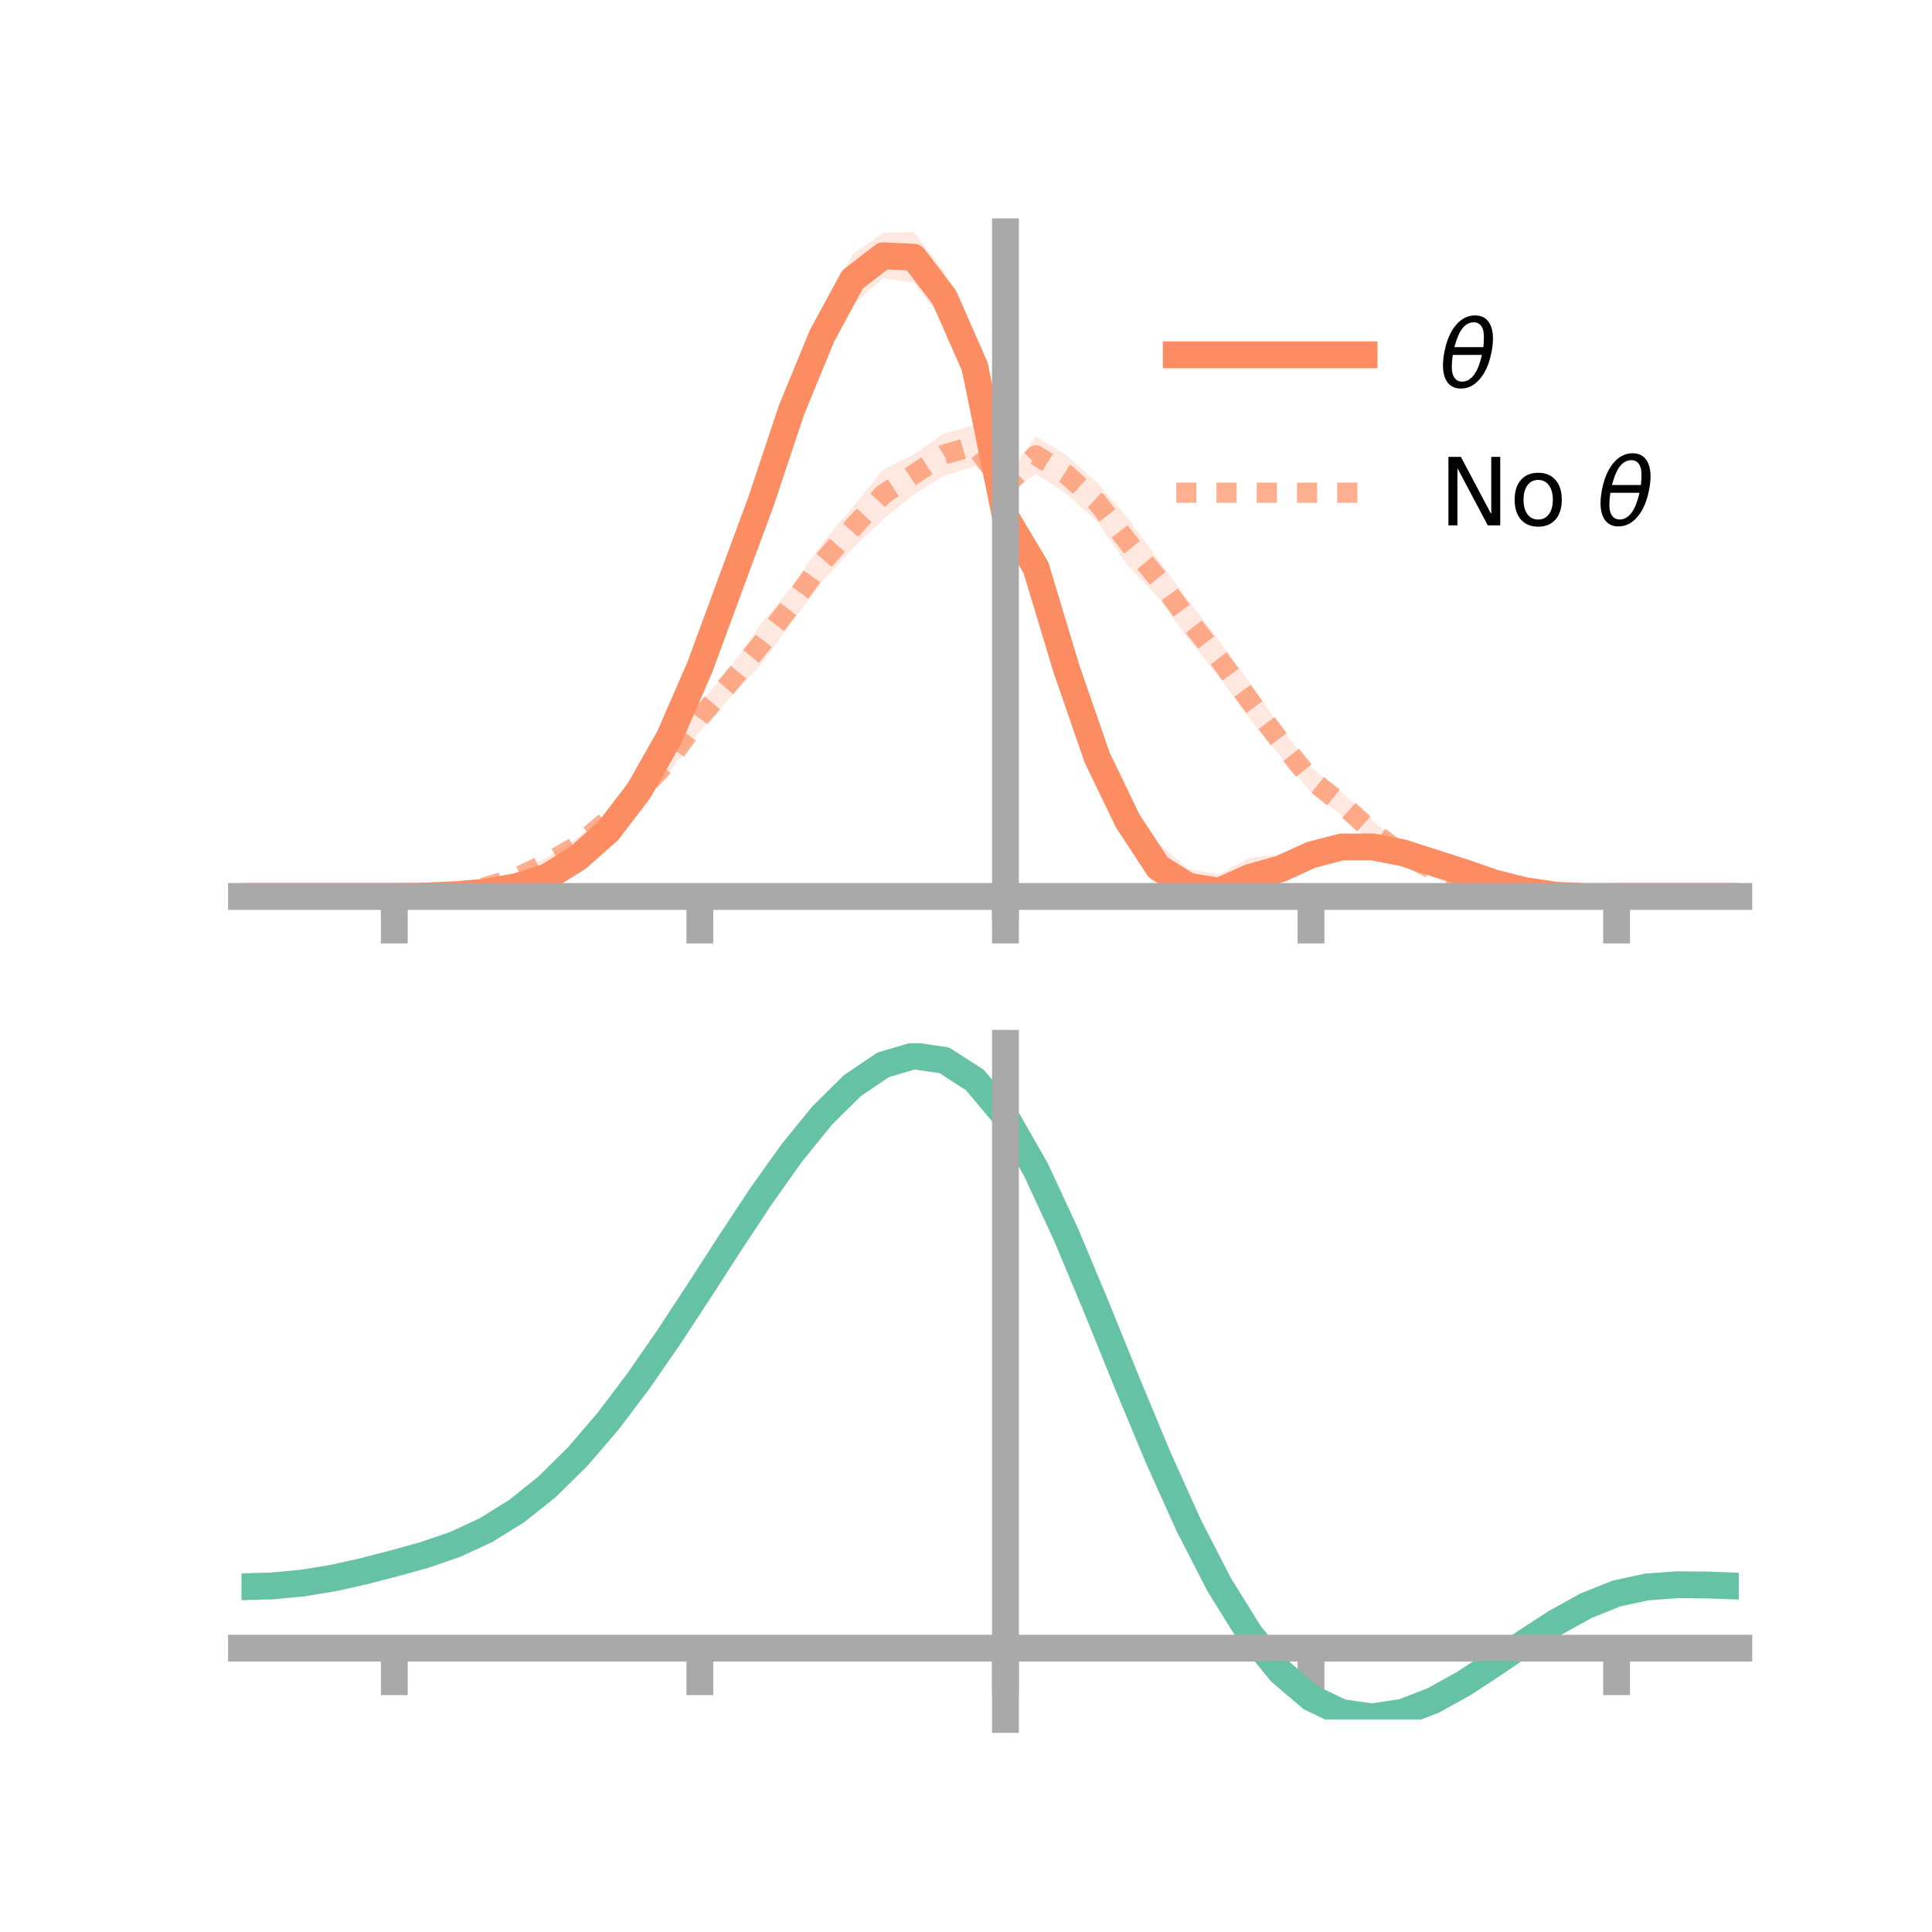 <?xml version="1.0" encoding="utf-8" standalone="no"?>
<!DOCTYPE svg PUBLIC "-//W3C//DTD SVG 1.1//EN"
  "http://www.w3.org/Graphics/SVG/1.1/DTD/svg11.dtd">
<!-- Created with matplotlib (https://matplotlib.org/) -->
<svg height="144pt" version="1.1" viewBox="0 0 144 144" width="144pt" xmlns="http://www.w3.org/2000/svg" xmlns:xlink="http://www.w3.org/1999/xlink">
 <defs>
  <style type="text/css">*{stroke-linecap:butt;stroke-linejoin:round;}</style>
 </defs>
 <g id="figure_1">
  <g id="patch_1">
   <path d="M 0 144 
L 144 144 
L 144 0 
L 0 0 
z
" style="fill:none;"/>
  </g>
  <g id="axes_1">
   <g id="patch_2">
    <path d="M 18 67.68 
L 129.6 67.68 
L 129.6 17.28 
L 18 17.28 
z
" style="fill:none;"/>
   </g>
   <g id="PolyCollection_1">
    <path clip-path="url(#p3217bb5687)" d="M 18 66.819 
L 18 66.819 
L 20.278 66.819 
L 22.555 66.819 
L 24.833 66.819 
L 27.11 66.819 
L 29.388 66.818 
L 31.665 66.748 
L 33.943 66.594 
L 36.22 66.273 
L 38.498 65.787 
L 40.776 64.904 
L 43.053 63.402 
L 45.331 61.249 
L 47.608 58.34 
L 49.886 54.113 
L 52.163 48.821 
L 54.441 42.473 
L 56.718 35.918 
L 58.996 29.107 
L 61.273 23.524 
L 63.551 18.931 
L 65.829 17.373 
L 68.106 17.28 
L 70.384 20.272 
L 72.661 25.442 
L 74.939 37.829 
L 77.216 40.525 
L 79.494 48.028 
L 81.771 54.945 
L 84.049 59.622 
L 86.327 62.846 
L 88.604 64.786 
L 90.882 65.169 
L 93.159 63.924 
L 95.437 63.696 
L 97.714 62.856 
L 99.992 62.25 
L 102.269 62.523 
L 104.547 62.913 
L 106.824 63.745 
L 109.102 64.586 
L 111.38 65.497 
L 113.657 66.159 
L 115.935 66.622 
L 118.212 66.788 
L 120.49 66.819 
L 122.767 66.819 
L 125.045 66.819 
L 127.322 66.819 
L 129.6 66.819 
L 129.6 66.819 
L 129.6 66.819 
L 127.322 66.819 
L 125.045 66.819 
L 122.767 66.819 
L 120.49 66.82 
L 118.212 66.86 
L 115.935 66.819 
L 113.657 66.604 
L 111.38 66.131 
L 109.102 65.454 
L 106.824 64.839 
L 104.547 64.207 
L 102.269 63.719 
L 99.992 64.009 
L 97.714 64.588 
L 95.437 65.822 
L 93.159 66.87 
L 90.882 67.68 
L 88.604 67.341 
L 86.327 66.467 
L 84.049 62.733 
L 81.771 57.968 
L 79.494 51.719 
L 77.216 44.109 
L 74.939 39.163 
L 72.661 29.241 
L 70.384 24.046 
L 68.106 21.074 
L 65.829 20.753 
L 63.551 22.71 
L 61.273 26.513 
L 58.996 32.003 
L 56.718 38.848 
L 54.441 44.599 
L 52.163 50.63 
L 49.886 55.79 
L 47.608 59.581 
L 45.331 62.629 
L 43.053 64.499 
L 40.776 65.827 
L 38.498 66.378 
L 36.22 66.711 
L 33.943 66.779 
L 31.665 66.824 
L 29.388 66.82 
L 27.11 66.819 
L 24.833 66.819 
L 22.555 66.819 
L 20.278 66.819 
L 18 66.819 
z
" style="fill:#fc8d62;fill-opacity:0.2;"/>
   </g>
   <g id="PolyCollection_2">
    <path clip-path="url(#p3217bb5687)" d="M 18 66.819 
L 18 66.819 
L 20.278 66.819 
L 22.555 66.819 
L 24.833 66.819 
L 27.11 66.819 
L 29.388 66.818 
L 31.665 66.704 
L 33.943 66.46 
L 36.22 65.926 
L 38.498 65.102 
L 40.776 63.886 
L 43.053 62.439 
L 45.331 60.516 
L 47.608 58.195 
L 49.886 55.763 
L 52.163 52.458 
L 54.441 49.691 
L 56.718 46.51 
L 58.996 43.741 
L 61.273 40.493 
L 63.551 37.792 
L 65.829 34.998 
L 68.106 33.865 
L 70.384 32.3 
L 72.661 31.69 
L 74.939 35.653 
L 77.216 32.524 
L 79.494 33.932 
L 81.771 35.988 
L 84.049 38.607 
L 86.327 41.735 
L 88.604 44.79 
L 90.882 47.775 
L 93.159 50.907 
L 95.437 54.183 
L 97.714 57.163 
L 99.992 59.072 
L 102.269 61.119 
L 104.547 63.087 
L 106.824 64.234 
L 109.102 65.364 
L 111.38 66.043 
L 113.657 66.526 
L 115.935 66.713 
L 118.212 66.8 
L 120.49 66.819 
L 122.767 66.819 
L 125.045 66.819 
L 127.322 66.819 
L 129.6 66.819 
L 129.6 66.819 
L 129.6 66.819 
L 127.322 66.819 
L 125.045 66.819 
L 122.767 66.819 
L 120.49 66.82 
L 118.212 66.897 
L 115.935 66.916 
L 113.657 66.892 
L 111.38 66.669 
L 109.102 66.248 
L 106.824 65.403 
L 104.547 64.262 
L 102.269 62.794 
L 99.992 60.746 
L 97.714 59.054 
L 95.437 56.359 
L 93.159 53.586 
L 90.882 50.491 
L 88.604 47.666 
L 86.327 44.557 
L 84.049 42.146 
L 81.771 38.875 
L 79.494 36.799 
L 77.216 35.335 
L 74.939 36.873 
L 72.661 34.738 
L 70.384 35.447 
L 68.106 36.859 
L 65.829 38.702 
L 63.551 40.886 
L 61.273 43.361 
L 58.996 46.403 
L 56.718 49.541 
L 54.441 51.959 
L 52.163 54.492 
L 49.886 57.542 
L 47.608 59.942 
L 45.331 61.678 
L 43.053 63.59 
L 40.776 64.751 
L 38.498 65.725 
L 36.22 66.291 
L 33.943 66.686 
L 31.665 66.807 
L 29.388 66.819 
L 27.11 66.819 
L 24.833 66.819 
L 22.555 66.819 
L 20.278 66.819 
L 18 66.819 
z
" style="fill:#fc8d62;fill-opacity:0.2;"/>
   </g>
   <g id="matplotlib.axis_1">
    <g id="xtick_1">
     <g id="line2d_1">
      <defs>
       <path d="M 0 0 
L 0 3.5 
" id="mf9eb46762f" style="stroke:#a9a9a9;stroke-width:2;"/>
      </defs>
      <g>
       <use style="fill:#a9a9a9;stroke:#a9a9a9;stroke-width:2;" x="29.388" xlink:href="#mf9eb46762f" y="66.819"/>
      </g>
     </g>
    </g>
    <g id="xtick_2">
     <g id="line2d_2">
      <g>
       <use style="fill:#a9a9a9;stroke:#a9a9a9;stroke-width:2;" x="52.163" xlink:href="#mf9eb46762f" y="66.819"/>
      </g>
     </g>
    </g>
    <g id="xtick_3">
     <g id="line2d_3">
      <g>
       <use style="fill:#a9a9a9;stroke:#a9a9a9;stroke-width:2;" x="74.939" xlink:href="#mf9eb46762f" y="66.819"/>
      </g>
     </g>
    </g>
    <g id="xtick_4">
     <g id="line2d_4">
      <g>
       <use style="fill:#a9a9a9;stroke:#a9a9a9;stroke-width:2;" x="97.714" xlink:href="#mf9eb46762f" y="66.819"/>
      </g>
     </g>
    </g>
    <g id="xtick_5">
     <g id="line2d_5">
      <g>
       <use style="fill:#a9a9a9;stroke:#a9a9a9;stroke-width:2;" x="120.49" xlink:href="#mf9eb46762f" y="66.819"/>
      </g>
     </g>
    </g>
   </g>
   <g id="matplotlib.axis_2"/>
   <g id="line2d_6">
    <path clip-path="url(#p3217bb5687)" d="M 18 66.819 
L 20.278 66.819 
L 22.555 66.819 
L 24.833 66.819 
L 27.11 66.819 
L 29.388 66.819 
L 31.665 66.786 
L 33.943 66.686 
L 36.22 66.492 
L 38.498 66.083 
L 40.776 65.366 
L 43.053 63.95 
L 45.331 61.939 
L 47.608 58.961 
L 49.886 54.951 
L 52.163 49.725 
L 54.441 43.536 
L 56.718 37.383 
L 58.996 30.555 
L 61.273 25.018 
L 63.551 20.82 
L 65.829 19.063 
L 68.106 19.177 
L 70.384 22.159 
L 72.661 27.342 
L 74.939 38.496 
L 77.216 42.317 
L 79.494 49.873 
L 81.771 56.456 
L 84.049 61.178 
L 86.327 64.657 
L 88.604 66.064 
L 90.882 66.425 
L 93.159 65.397 
L 95.437 64.759 
L 97.714 63.722 
L 99.992 63.13 
L 102.269 63.121 
L 104.547 63.56 
L 106.824 64.292 
L 109.102 65.02 
L 111.38 65.814 
L 113.657 66.382 
L 115.935 66.721 
L 118.212 66.824 
L 120.49 66.819 
L 122.767 66.819 
L 125.045 66.819 
L 127.322 66.819 
L 129.6 66.819 
" style="fill:none;stroke:#fc8d62;stroke-linecap:square;stroke-width:2;"/>
   </g>
   <g id="line2d_7">
    <path clip-path="url(#p3217bb5687)" d="M 18 66.819 
L 20.278 66.819 
L 22.555 66.819 
L 24.833 66.819 
L 27.11 66.819 
L 29.388 66.819 
L 31.665 66.756 
L 33.943 66.573 
L 36.22 66.109 
L 38.498 65.414 
L 40.776 64.318 
L 43.053 63.014 
L 45.331 61.097 
L 47.608 59.068 
L 49.886 56.653 
L 52.163 53.475 
L 54.441 50.825 
L 56.718 48.025 
L 58.996 45.072 
L 61.273 41.927 
L 63.551 39.339 
L 65.829 36.85 
L 68.106 35.362 
L 70.384 33.873 
L 72.661 33.214 
L 74.939 36.263 
L 77.216 33.93 
L 79.494 35.365 
L 81.771 37.431 
L 84.049 40.377 
L 86.327 43.146 
L 88.604 46.228 
L 90.882 49.133 
L 93.159 52.247 
L 95.437 55.271 
L 97.714 58.108 
L 99.992 59.909 
L 102.269 61.957 
L 104.547 63.674 
L 106.824 64.818 
L 109.102 65.806 
L 111.38 66.356 
L 113.657 66.709 
L 115.935 66.815 
L 118.212 66.849 
L 120.49 66.819 
L 122.767 66.819 
L 125.045 66.819 
L 127.322 66.819 
L 129.6 66.819 
" style="fill:none;stroke:#fc8d62;stroke-dasharray:1.5,1.5;stroke-dashoffset:0;stroke-opacity:0.7;stroke-width:1.5;"/>
   </g>
   <g id="patch_3">
    <path d="M 74.939 67.68 
L 74.939 17.28 
" style="fill:none;stroke:#a9a9a9;stroke-linecap:square;stroke-linejoin:miter;stroke-width:2;"/>
   </g>
   <g id="patch_4">
    <path d="M 129.6 67.68 
L 129.6 17.28 
" style="fill:none;"/>
   </g>
   <g id="patch_5">
    <path d="M 18 66.819 
L 129.6 66.819 
" style="fill:none;stroke:#a9a9a9;stroke-linecap:square;stroke-linejoin:miter;stroke-width:2;"/>
   </g>
   <g id="patch_6">
    <path d="M 18 17.28 
L 129.6 17.28 
" style="fill:none;"/>
   </g>
   <g id="legend_1">
    <g id="line2d_8">
     <path d="M 87.67 26.449 
L 101.67 26.449 
" style="fill:none;stroke:#fc8d62;stroke-linecap:square;stroke-width:2;"/>
    </g>
    <g id="line2d_9"/>
    <g id="text_1">
     <!-- $\theta$ -->
     <g transform="translate(107.27 28.899)scale(0.07 -0.07)">
      <defs>
       <path d="M 45.516 34.672 
L 14.453 34.672 
Q 12.359 20.062 14.5 13.875 
Q 17.188 6.25 24.469 6.25 
Q 31.781 6.25 37.359 13.922 
Q 42.234 20.656 45.516 34.672 
z
M 47.016 42.969 
Q 48.344 56.844 46.625 61.719 
Q 43.953 69.438 36.766 69.438 
Q 29.297 69.438 23.828 61.812 
Q 19.531 55.672 16.156 42.969 
z
M 38.188 76.766 
Q 49.906 76.766 54.594 66.406 
Q 59.281 56.109 55.719 37.844 
Q 52.203 19.625 43.453 9.281 
Q 34.766 -1.125 23.047 -1.125 
Q 11.281 -1.125 6.641 9.281 
Q 2 19.625 5.516 37.844 
Q 9.078 56.109 17.719 66.406 
Q 26.422 76.766 38.188 76.766 
z
" id="DejaVuSans-Oblique-952"/>
      </defs>
      <use transform="translate(0 0.234)" xlink:href="#DejaVuSans-Oblique-952"/>
     </g>
    </g>
    <g id="line2d_10">
     <path d="M 87.67 36.724 
L 101.67 36.724 
" style="fill:none;stroke:#fc8d62;stroke-dasharray:1.5,1.5;stroke-dashoffset:0;stroke-opacity:0.7;stroke-width:1.5;"/>
    </g>
    <g id="line2d_11"/>
    <g id="text_2">
     <!-- No $\theta$ -->
     <g transform="translate(107.27 39.174)scale(0.07 -0.07)">
      <defs>
       <path d="M 9.812 72.906 
L 23.094 72.906 
L 55.422 11.922 
L 55.422 72.906 
L 64.984 72.906 
L 64.984 0 
L 51.703 0 
L 19.391 60.984 
L 19.391 0 
L 9.812 0 
z
" id="DejaVuSans-78"/>
       <path d="M 30.609 48.391 
Q 23.391 48.391 19.188 42.75 
Q 14.984 37.109 14.984 27.297 
Q 14.984 17.484 19.156 11.844 
Q 23.344 6.203 30.609 6.203 
Q 37.797 6.203 41.984 11.859 
Q 46.188 17.531 46.188 27.297 
Q 46.188 37.016 41.984 42.703 
Q 37.797 48.391 30.609 48.391 
z
M 30.609 56 
Q 42.328 56 49.016 48.375 
Q 55.719 40.766 55.719 27.297 
Q 55.719 13.875 49.016 6.219 
Q 42.328 -1.422 30.609 -1.422 
Q 18.844 -1.422 12.172 6.219 
Q 5.516 13.875 5.516 27.297 
Q 5.516 40.766 12.172 48.375 
Q 18.844 56 30.609 56 
z
" id="DejaVuSans-111"/>
       <path id="DejaVuSans-32"/>
      </defs>
      <use transform="translate(0 0.234)" xlink:href="#DejaVuSans-78"/>
      <use transform="translate(74.805 0.234)" xlink:href="#DejaVuSans-111"/>
      <use transform="translate(135.986 0.234)" xlink:href="#DejaVuSans-32"/>
      <use transform="translate(167.773 0.234)" xlink:href="#DejaVuSans-Oblique-952"/>
     </g>
    </g>
   </g>
  </g>
  <g id="axes_2">
   <g id="patch_7">
    <path d="M 18 128.16 
L 129.6 128.16 
L 129.6 77.76 
L 18 77.76 
z
" style="fill:none;"/>
   </g>
   <g id="PolyCollection_3">
    <path clip-path="url(#pf54d333f43)" d="M 18 118.346 
L 18 118.192 
L 20.278 118.131 
L 22.555 117.912 
L 24.833 117.528 
L 27.11 117.006 
L 29.388 116.4 
L 31.665 115.751 
L 33.943 114.951 
L 36.22 113.879 
L 38.498 112.447 
L 40.776 110.598 
L 43.053 108.313 
L 45.331 105.607 
L 47.608 102.529 
L 49.886 99.159 
L 52.163 95.604 
L 54.441 91.993 
L 56.718 88.469 
L 58.996 85.189 
L 61.273 82.317 
L 63.551 80.016 
L 65.829 78.447 
L 68.106 77.76 
L 70.384 78.098 
L 72.661 79.587 
L 74.939 82.334 
L 77.216 86.377 
L 79.494 91.362 
L 81.771 96.894 
L 84.049 102.603 
L 86.327 108.161 
L 88.604 113.296 
L 90.882 117.798 
L 93.159 121.519 
L 95.437 124.374 
L 97.714 126.339 
L 99.992 127.446 
L 102.269 127.773 
L 104.547 127.435 
L 106.824 126.567 
L 109.102 125.318 
L 111.38 123.844 
L 113.657 122.299 
L 115.935 120.829 
L 118.212 119.573 
L 120.49 118.662 
L 122.767 118.175 
L 125.045 118.016 
L 127.322 118.045 
L 129.6 118.138 
L 129.6 118.306 
L 129.6 118.306 
L 127.322 118.23 
L 125.045 118.216 
L 122.767 118.384 
L 120.49 118.873 
L 118.212 119.788 
L 115.935 121.057 
L 113.657 122.554 
L 111.38 124.134 
L 109.102 125.643 
L 106.824 126.921 
L 104.547 127.809 
L 102.269 128.16 
L 99.992 127.843 
L 97.714 126.758 
L 95.437 124.841 
L 93.159 122.067 
L 90.882 118.461 
L 88.604 114.103 
L 86.327 109.13 
L 84.049 103.743 
L 81.771 98.206 
L 79.494 92.836 
L 77.216 87.994 
L 74.939 84.068 
L 72.661 81.405 
L 70.384 79.961 
L 68.106 79.63 
L 65.829 80.284 
L 63.551 81.785 
L 61.273 83.983 
L 58.996 86.726 
L 56.718 89.856 
L 54.441 93.217 
L 52.163 96.663 
L 49.886 100.056 
L 47.608 103.277 
L 45.331 106.226 
L 43.053 108.829 
L 40.776 111.036 
L 38.498 112.828 
L 36.22 114.219 
L 33.943 115.257 
L 31.665 116.026 
L 29.388 116.644 
L 27.11 117.217 
L 24.833 117.709 
L 22.555 118.071 
L 20.278 118.28 
L 18 118.346 
z
" style="fill:#66c2a5;fill-opacity:0.2;"/>
   </g>
   <g id="matplotlib.axis_3">
    <g id="xtick_6">
     <g id="line2d_12">
      <g>
       <use style="fill:#a9a9a9;stroke:#a9a9a9;stroke-width:2;" x="29.388" xlink:href="#mf9eb46762f" y="122.845"/>
      </g>
     </g>
    </g>
    <g id="xtick_7">
     <g id="line2d_13">
      <g>
       <use style="fill:#a9a9a9;stroke:#a9a9a9;stroke-width:2;" x="52.163" xlink:href="#mf9eb46762f" y="122.845"/>
      </g>
     </g>
    </g>
    <g id="xtick_8">
     <g id="line2d_14">
      <g>
       <use style="fill:#a9a9a9;stroke:#a9a9a9;stroke-width:2;" x="74.939" xlink:href="#mf9eb46762f" y="122.845"/>
      </g>
     </g>
    </g>
    <g id="xtick_9">
     <g id="line2d_15">
      <g>
       <use style="fill:#a9a9a9;stroke:#a9a9a9;stroke-width:2;" x="97.714" xlink:href="#mf9eb46762f" y="122.845"/>
      </g>
     </g>
    </g>
    <g id="xtick_10">
     <g id="line2d_16">
      <g>
       <use style="fill:#a9a9a9;stroke:#a9a9a9;stroke-width:2;" x="120.49" xlink:href="#mf9eb46762f" y="122.845"/>
      </g>
     </g>
    </g>
   </g>
   <g id="matplotlib.axis_4"/>
   <g id="line2d_17">
    <path clip-path="url(#pf54d333f43)" d="M 18 118.269 
L 20.278 118.205 
L 22.555 117.992 
L 24.833 117.619 
L 27.11 117.111 
L 29.388 116.522 
L 31.665 115.888 
L 33.943 115.104 
L 36.22 114.049 
L 38.498 112.637 
L 40.776 110.817 
L 43.053 108.571 
L 45.331 105.917 
L 47.608 102.903 
L 49.886 99.607 
L 52.163 96.133 
L 54.441 92.605 
L 56.718 89.162 
L 58.996 85.958 
L 61.273 83.15 
L 63.551 80.9 
L 65.829 79.365 
L 68.106 78.695 
L 70.384 79.029 
L 72.661 80.496 
L 74.939 83.201 
L 77.216 87.186 
L 79.494 92.099 
L 81.771 97.55 
L 84.049 103.173 
L 86.327 108.645 
L 88.604 113.699 
L 90.882 118.13 
L 93.159 121.793 
L 95.437 124.607 
L 97.714 126.549 
L 99.992 127.644 
L 102.269 127.967 
L 104.547 127.622 
L 106.824 126.744 
L 109.102 125.48 
L 111.38 123.989 
L 113.657 122.426 
L 115.935 120.943 
L 118.212 119.681 
L 120.49 118.768 
L 122.767 118.28 
L 125.045 118.116 
L 127.322 118.138 
L 129.6 118.222 
" style="fill:none;stroke:#66c2a5;stroke-linecap:square;stroke-width:2;"/>
   </g>
   <g id="patch_8">
    <path d="M 74.939 128.16 
L 74.939 77.76 
" style="fill:none;stroke:#a9a9a9;stroke-linecap:square;stroke-linejoin:miter;stroke-width:2;"/>
   </g>
   <g id="patch_9">
    <path d="M 129.6 128.16 
L 129.6 77.76 
" style="fill:none;"/>
   </g>
   <g id="patch_10">
    <path d="M 18 122.845 
L 129.6 122.845 
" style="fill:none;stroke:#a9a9a9;stroke-linecap:square;stroke-linejoin:miter;stroke-width:2;"/>
   </g>
   <g id="patch_11">
    <path d="M 18 77.76 
L 129.6 77.76 
" style="fill:none;"/>
   </g>
  </g>
 </g>
 <defs>
  <clipPath id="p3217bb5687">
   <rect height="50.4" width="111.6" x="18" y="17.28"/>
  </clipPath>
  <clipPath id="pf54d333f43">
   <rect height="50.4" width="111.6" x="18" y="77.76"/>
  </clipPath>
 </defs>
</svg>
